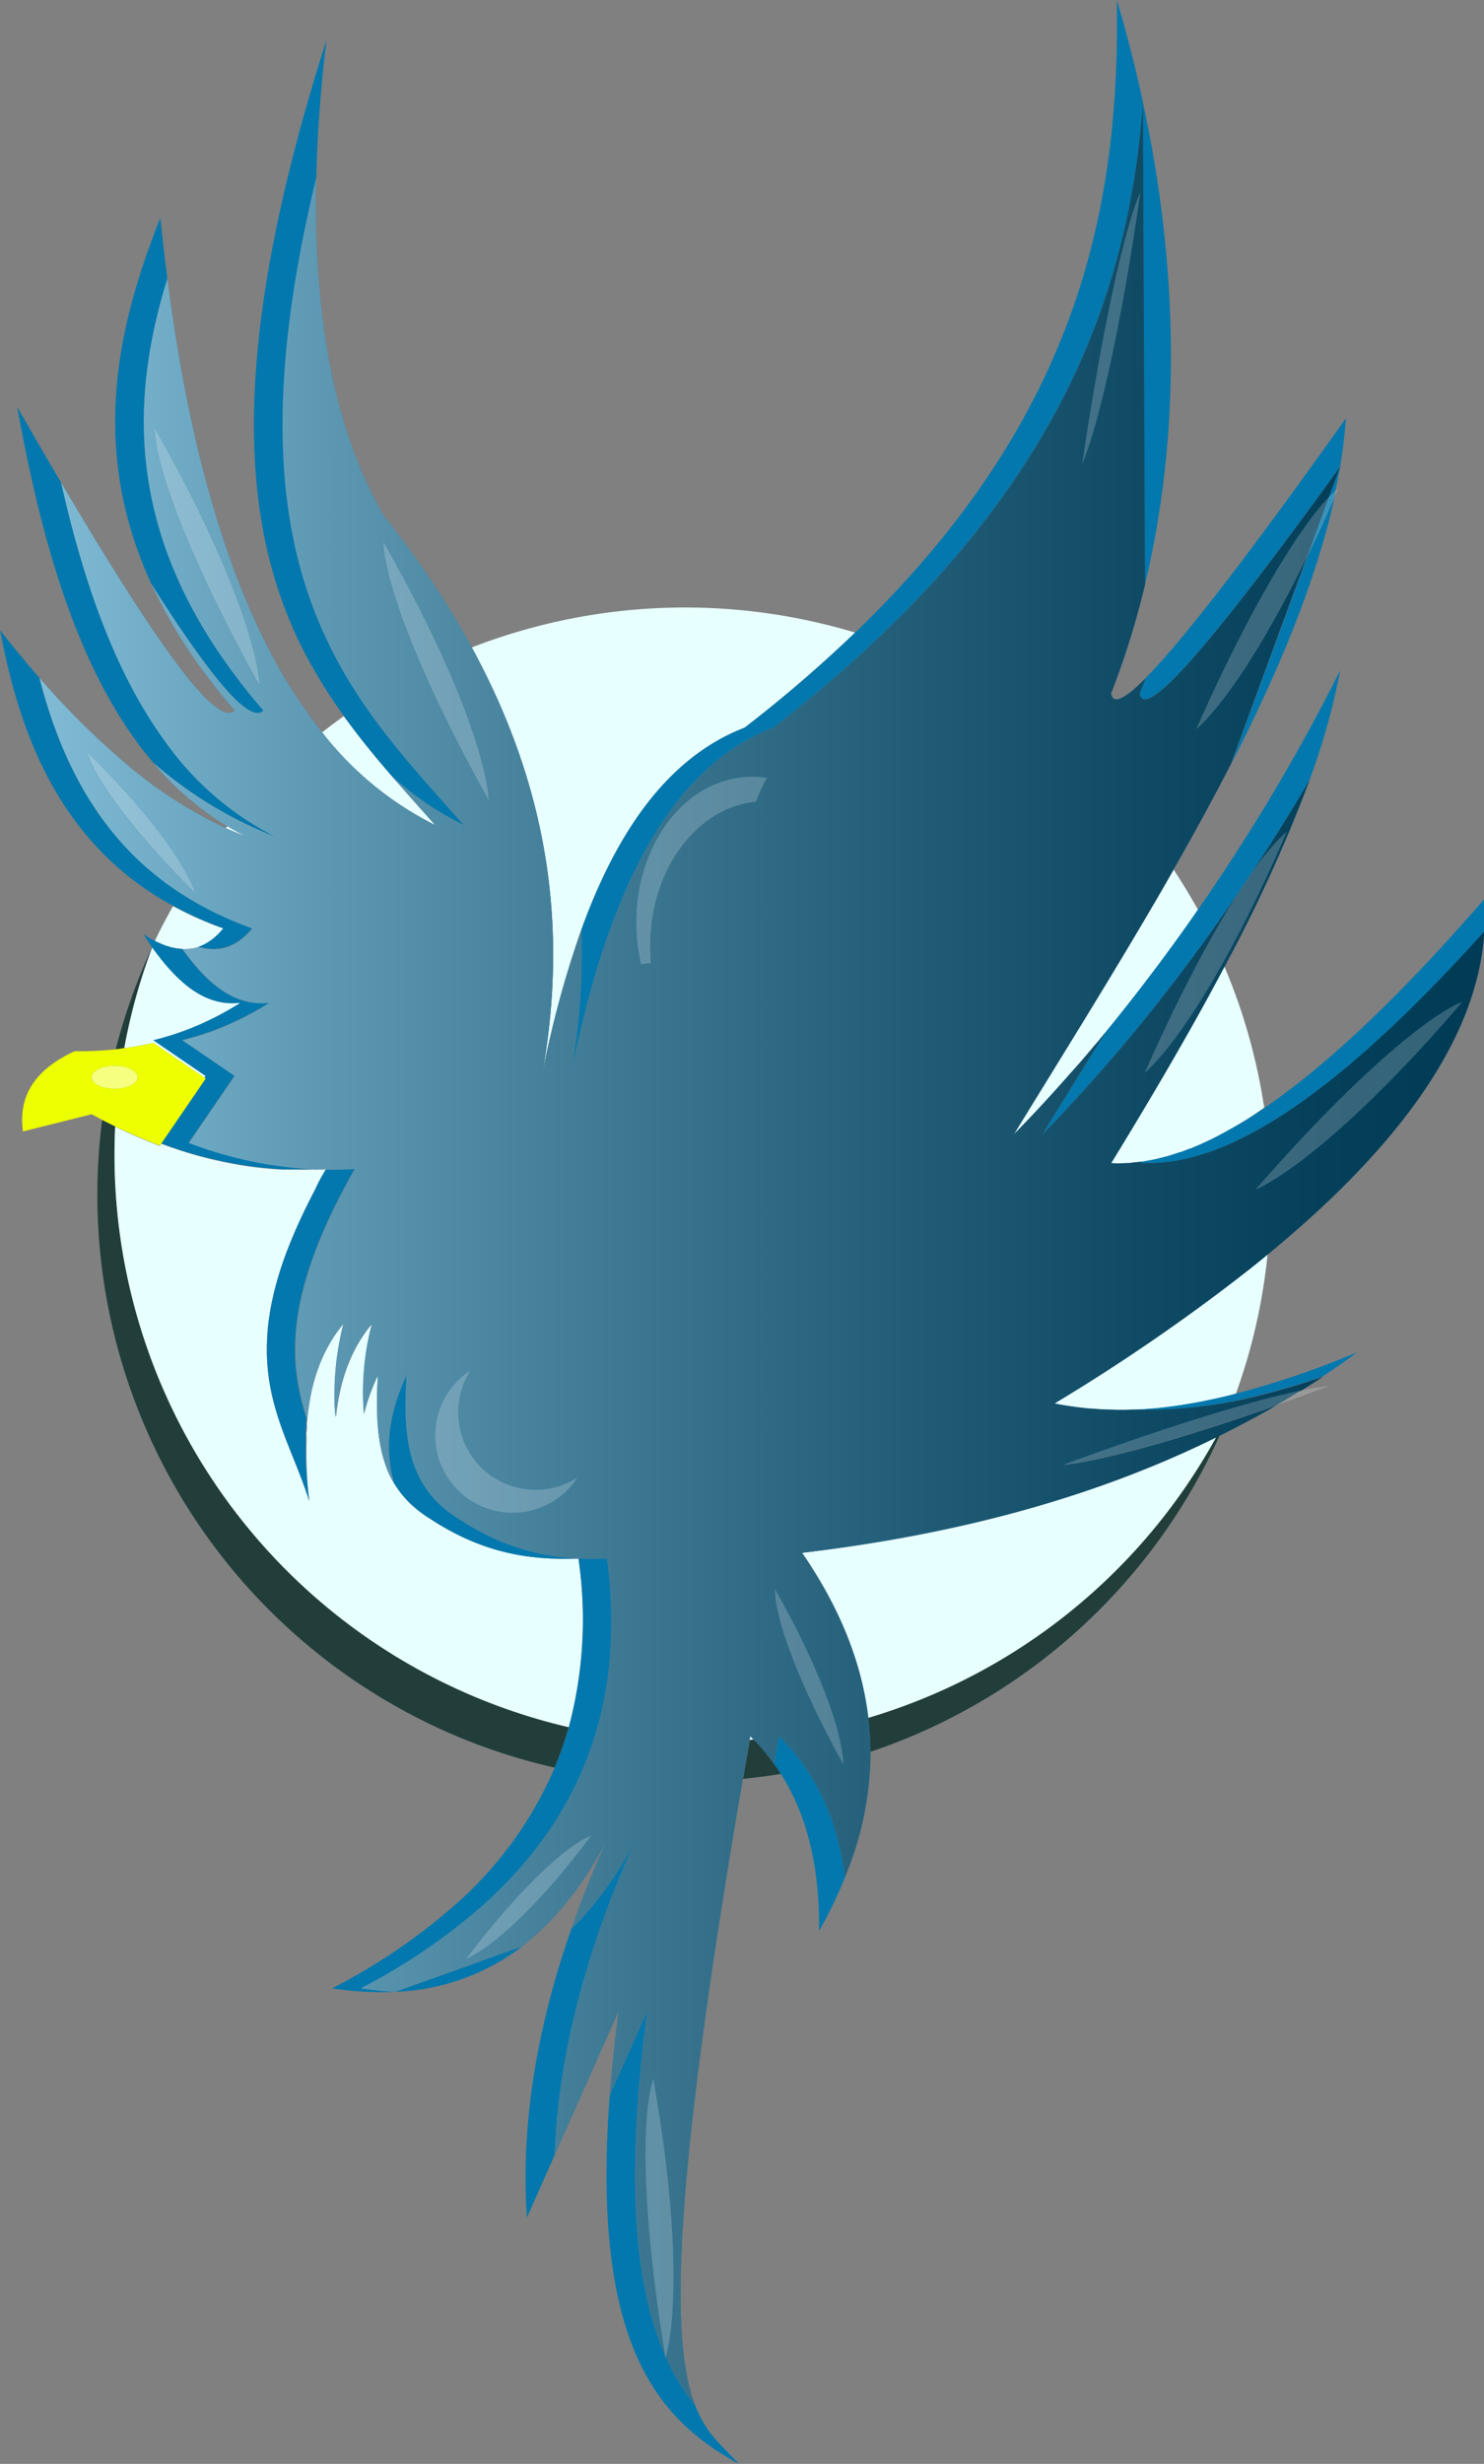 <svg id="Layer_1" data-name="Layer 1" xmlns="http://www.w3.org/2000/svg" xmlns:xlink="http://www.w3.org/1999/xlink" viewBox="0 0 259.11 430"><rect x="0" y="0" width="259.11" height="430" fill="#808080" stroke="none"/><defs><style>.cls-1{fill:#213e3b;}.cls-2{fill:#e8ffff;}.cls-3{fill:#0278ae;}.cls-10,.cls-11,.cls-12,.cls-13,.cls-14,.cls-15,.cls-16,.cls-17,.cls-18,.cls-19,.cls-20,.cls-21,.cls-4,.cls-5,.cls-7,.cls-8{opacity:0.5;}.cls-4{fill:url(#linear-gradient);}.cls-5{fill:url(#linear-gradient-2);}.cls-6{fill:#edff00;}.cls-7,.cls-9{fill:#fff;}.cls-8{fill:url(#linear-gradient-3);}.cls-9{opacity:0.2;}.cls-10{fill:url(#linear-gradient-4);}.cls-11{fill:url(#linear-gradient-5);}.cls-12{fill:url(#linear-gradient-6);}.cls-13{fill:url(#linear-gradient-7);}.cls-14{fill:url(#linear-gradient-8);}.cls-15{fill:url(#linear-gradient-9);}.cls-16{fill:url(#linear-gradient-10);}.cls-17{fill:url(#linear-gradient-11);}.cls-18{fill:url(#linear-gradient-12);}.cls-19{fill:url(#linear-gradient-13);}.cls-20{fill:url(#linear-gradient-14);}.cls-21{fill:url(#linear-gradient-15);}</style><linearGradient id="linear-gradient" x1="461.83" y1="428.07" x2="714.04" y2="428.07" gradientUnits="userSpaceOnUse"><stop offset="0" stop-color="#fff"/><stop offset="0.21" stop-color="#b4b4b4"/><stop offset="0.42" stop-color="#747474"/><stop offset="0.6" stop-color="#424242"/><stop offset="0.76" stop-color="#1e1e1e"/><stop offset="0.89" stop-color="#080808"/><stop offset="0.98"/></linearGradient><linearGradient id="linear-gradient-2" x1="461.83" y1="442.85" x2="714.04" y2="442.85" xlink:href="#linear-gradient"/><linearGradient id="linear-gradient-3" x1="461.83" y1="475.58" x2="714.04" y2="475.58" xlink:href="#linear-gradient"/><linearGradient id="linear-gradient-4" x1="461.83" y1="375.91" x2="714.04" y2="375.91" xlink:href="#linear-gradient"/><linearGradient id="linear-gradient-5" x1="461.83" y1="516.62" x2="714.04" y2="516.62" xlink:href="#linear-gradient"/><linearGradient id="linear-gradient-6" x1="461.83" y1="611.07" x2="714.04" y2="611.07" xlink:href="#linear-gradient"/><linearGradient id="linear-gradient-7" x1="461.83" y1="555.13" x2="714.04" y2="555.13" xlink:href="#linear-gradient"/><linearGradient id="linear-gradient-8" x1="461.83" y1="321.14" x2="714.04" y2="321.14" xlink:href="#linear-gradient"/><linearGradient id="linear-gradient-9" x1="461.83" y1="341.14" x2="714.04" y2="341.14" xlink:href="#linear-gradient"/><linearGradient id="linear-gradient-10" x1="461.83" y1="330.99" x2="714.04" y2="330.99" xlink:href="#linear-gradient"/><linearGradient id="linear-gradient-11" x1="461.83" y1="390.21" x2="714.04" y2="390.21" xlink:href="#linear-gradient"/><linearGradient id="linear-gradient-12" x1="461.83" y1="415.21" x2="714.04" y2="415.21" xlink:href="#linear-gradient"/><linearGradient id="linear-gradient-13" x1="461.83" y1="473.15" x2="714.04" y2="473.15" xlink:href="#linear-gradient"/><linearGradient id="linear-gradient-14" x1="461.83" y1="281.25" x2="714.04" y2="281.25" xlink:href="#linear-gradient"/><linearGradient id="linear-gradient-15" x1="461.83" y1="367.57" x2="714.04" y2="367.57" xlink:href="#linear-gradient"/></defs><path class="cls-1" d="M481.59,389.32l0-.06a102.29,102.29,0,0,0-6.38,17.87c.52-.05,1-.14,1.52-.21A100.9,100.9,0,0,1,481.59,389.32Z" transform="translate(-455 -224)"/><path class="cls-1" d="M475,425.5c0-1.66,0-3.3.12-4.94l-2.28-1.14a102.51,102.51,0,0,0,79,113.07,59.25,59.25,0,0,0,2.47-7.12A102.54,102.54,0,0,1,475,425.5Z" transform="translate(-455 -224)"/><path class="cls-1" d="M590.15,531.84h0s0,0,0-.05a3.08,3.08,0,0,0-.28-.38,2.08,2.08,0,0,0-.15-.2l-.48-.63a.28.28,0,0,0-.07-.09c-.25-.32-.51-.65-.78-1-.56-.66-1.16-1.3-1.78-1.93l-.68.06q-.61,3.48-1.19,6.83c2.23-.22,4.45-.51,6.64-.87l-.45-.7C590.65,532.55,590.4,532.19,590.15,531.84Z" transform="translate(-455 -224)"/><path class="cls-1" d="M606.57,523.81a51.61,51.61,0,0,1,.38,5.93,102.74,102.74,0,0,0,61-55.21l-.64.31A102.7,102.7,0,0,1,606.57,523.81Z" transform="translate(-455 -224)"/><path class="cls-2" d="M632,422c3.31-3.37,6.66-7,10-10.8.66-.75,1.31-1.5,2-2.26s1.34-1.56,2-2.36c.54-.63,1.07-1.26,1.59-1.9l.41-.49h0c4.57-5.54,9.1-11.44,13.53-17.63.89-1.24,1.77-2.51,2.65-3.78q-2-3.58-4.25-7l-2.09,3.65C649.66,393.49,640.74,407.77,632,422Z" transform="translate(-455 -224)"/><path class="cls-2" d="M549.61,411.85a179.34,179.34,0,0,1,6.89-25.58C562.9,368.55,572,356,585,351a235.68,235.68,0,0,0,19.3-16.6A102.89,102.89,0,0,0,537.36,337C551.72,363.3,553.93,388,549.61,411.85Z" transform="translate(-455 -224)"/><path class="cls-2" d="M531,368q-1.56-1.77-3.14-3.52c-1.47-1.65-2.94-3.3-4.4-5l0,0c-2.69-3.1-5.32-6.28-7.81-9.65L515,349q-1.92,1.37-3.76,2.82A57.68,57.68,0,0,0,531,368Z" transform="translate(-455 -224)"/><path class="cls-2" d="M666.13,397.66c-5.21,9.52-11,19.34-17.13,29.34a24.8,24.8,0,0,0,2.59,0h.11l.29,0,.86-.06.48-.05.79-.09c.34,0,.69-.09,1-.16l.42-.07c.38-.07.77-.14,1.16-.23l.75-.18.85-.22.23-.06.59-.16.21-.07.35-.11,1.27-.42.1,0c.35-.12.69-.24,1-.38l.57-.22.09,0c.34-.13.69-.27,1-.42.66-.27,1.32-.57,2-.89s1.33-.64,2-1l1.19-.64c.93-.51,1.88-1.05,2.83-1.63q2-1.22,4-2.63a101.74,101.74,0,0,0-7-24.75c-.9,1.7-1.83,3.42-2.77,5.15Z" transform="translate(-455 -224)"/><path class="cls-2" d="M586,527c0,.22-.08.43-.11.65l.68-.06C586.38,527.39,586.2,527.19,586,527Z" transform="translate(-455 -224)"/><path class="cls-2" d="M506.56,428.13c-.3,0-.59,0-.88,0h-.22l-1,0c-1.58-.07-3.15-.21-4.72-.4-1-.11-2-.26-2.95-.42l-1.47-.27c-.49-.09-1-.19-1.48-.3-2.16-.45-4.3-1-6.43-1.66-1-.31-2-.65-3-1l-1.25-.46-.25.37c-2.62-1-5.22-2.11-7.8-3.36-.08,1.64-.12,3.28-.12,4.94a102.54,102.54,0,0,0,79.33,99.87A73,73,0,0,0,556,496c-8.12.31-16.51-.73-26-7-.35-.21-.68-.43-1-.66s-.59-.42-.87-.64l-.12-.09-.79-.67a15.57,15.57,0,0,1-1.67-1.68c-.19-.21-.36-.42-.53-.64s-.41-.54-.6-.82-.29-.43-.42-.64l-.13-.2h0c-.16-.25-.3-.5-.43-.75s-.24-.44-.35-.67a18.76,18.76,0,0,1-1-2.64c-.09-.25-.16-.5-.23-.76s-.14-.53-.2-.8a4.1,4.1,0,0,1-.1-.48,4.64,4.64,0,0,1-.11-.51l-.06-.29c0-.21-.07-.42-.1-.63s-.11-.68-.14-1-.08-.67-.11-1a42.27,42.27,0,0,1-.18-4.39c0-.55,0-1.1,0-1.66,0-1.11.08-2.23.14-3.35a36,36,0,0,0-2,5.14c-.08.27-.16.55-.23.82s-.14.53-.2.79A46.49,46.49,0,0,1,520,455c-3.67,4.35-5.66,9.86-6.33,16.28,0-.27-.06-.53-.08-.8-.06-.52-.09-1-.12-1.57,0-.26,0-.52,0-.79A49.53,49.53,0,0,1,515,455c-.21.25-.42.51-.62.77l-.4.54c-.27.36-.52.73-.76,1.1a1.58,1.58,0,0,0-.15.24c-.21.32-.41.65-.6,1a2.12,2.12,0,0,0-.11.21c-.21.36-.4.73-.59,1.11a.08.08,0,0,0,0,0c-.21.42-.4.85-.59,1.29a14.89,14.89,0,0,0-.59,1.49c-.1.26-.19.52-.28.79-.24.71-.46,1.44-.64,2.18-.1.37-.19.75-.27,1.13s-.15.7-.22,1.06a.3.3,0,0,0,0,.1c-.07.38-.14.77-.2,1.16-.13.79-.23,1.6-.31,2.42,0,.23-.05.47-.07.72s0,.38,0,.58c0,.36,0,.73-.07,1.1s0,.6,0,.91,0,.38,0,.56A71.56,71.56,0,0,0,509,486c-2.89-9.32-8.14-16.85-7.32-29a29.29,29.29,0,0,1,.31-3c0-.2.05-.41.09-.61l.09-.6c.07-.43.16-.87.25-1.31a5.78,5.78,0,0,1,.12-.57,5.23,5.23,0,0,1,.12-.54c0-.23.1-.46.15-.69a61,61,0,0,1,2.43-7.7c.13-.34.26-.69.4-1,.25-.63.52-1.28.81-1.94.11-.26.22-.54.35-.81.4-.9.82-1.83,1.28-2.78.17-.37.36-.74.55-1.12.39-.8.81-1.62,1.25-2.45l.65-1.23c.44-.82.91-1.67,1.4-2.53-.53,0-1.06,0-1.59,0h-.08l-.91,0C508.42,428.15,507.49,428.15,506.56,428.13Z" transform="translate(-455 -224)"/><path class="cls-2" d="M667.34,474.84c-22.24,11-46.6,17.1-72.34,20.16,6.75,9.83,10.46,19.42,11.57,28.81A102.7,102.7,0,0,0,667.34,474.84Z" transform="translate(-455 -224)"/><path class="cls-2" d="M496.81,369.37a4.82,4.82,0,0,1-.5-.27c-.4-.21-.79-.43-1.18-.66l-.42-.26-.28.35c1.19.53,2.38,1,3.57,1.47C497.6,369.8,497.2,369.59,496.81,369.37Z" transform="translate(-455 -224)"/><path class="cls-2" d="M482.65,388.5l.65.28a10,10,0,0,0,1.19.42c.19.06.37.11.56.15a6.19,6.19,0,0,0,.7.14,2.5,2.5,0,0,0,.38.06l.66.06a5.08,5.08,0,0,0,.78,0h.27a4.2,4.2,0,0,0,.62-.07h.06a3.43,3.43,0,0,0,.44-.09,3.73,3.73,0,0,0,.63-.18h0q.28-.09.57-.21l.25-.11a6.81,6.81,0,0,0,.7-.37c.12-.07.24-.14.35-.22s.23-.16.35-.24.41-.31.62-.48.34-.3.51-.47.35-.35.52-.54a3.47,3.47,0,0,0,.25-.29l.26-.3a63.45,63.45,0,0,1-8.76-3.9c-1.13,2-2.19,4-3.18,6.1l.32.17Z" transform="translate(-455 -224)"/><path class="cls-2" d="M673.25,445.41A335.87,335.87,0,0,1,639,469c.77.16,1.54.3,2.32.41q.51.09,1,.15c.48.07,1,.13,1.46.18s1.06.11,1.6.15l.94.07c.83.06,1.67.09,2.51.11,1.29,0,2.6,0,3.91,0,0,0,0,0,0,0s0,0,0,0,0,0,0,0a0,0,0,0,0,0,0l2-.11,2.15-.18,1.48-.16.68-.09c1.45-.18,2.9-.41,4.37-.67l1.53-.29,1.67-.35c.56-.11,1.12-.24,1.68-.37l1.78-.43.71-.19a101.31,101.31,0,0,0,5.54-24.4C675.42,443.66,674.35,444.54,673.25,445.41Z" transform="translate(-455 -224)"/><path class="cls-2" d="M490.91,411.78l-9.13-6.24a49.47,49.47,0,0,0,6.6-2.11A53,53,0,0,0,497,399c-6.31.76-11.1-3.65-15.41-9.68a100.9,100.9,0,0,0-4.9,17.6,48.73,48.73,0,0,0,5.08-.92h0l8.92,6.09h0Z" transform="translate(-455 -224)"/><path class="cls-3" d="M566,545a59.61,59.61,0,0,1-9.43,13.79h0c-.59.63-1.19,1.24-1.8,1.82C548.23,579.28,546,595.92,547,611q2.57-5.78,4.84-10.88c.44-12.58,3.12-26.23,8.5-41.16Q562.79,552.17,566,545Z" transform="translate(-455 -224)"/><path class="cls-3" d="M590.15,531.83h0c.25.35.5.71.74,1.07l.45.7.26.4c.45.73.88,1.49,1.29,2.26l.42.84a.91.91,0,0,1,.09.17c.12.24.24.48.35.73a3.49,3.49,0,0,1,.15.34c.2.44.4.89.58,1.35s.33.79.47,1.2a1.07,1.07,0,0,1,.07.19c.15.42.3.84.44,1.26s.2.59.29.9l0,.06c.14.44.27.9.39,1.36s.28,1.07.41,1.61.24,1.05.34,1.59c.06.26.11.52.15.79.2,1,.36,2.1.49,3.18A64.84,64.84,0,0,1,598,561a76.22,76.22,0,0,0,4.53-9.34c-1.25-9.89-4.94-18.21-11.53-24.66Z" transform="translate(-455 -224)"/><path class="cls-3" d="M501,348c-1.68-1.95-3.25-3.88-4.69-5.8-19.57-25.88-18.39-49.24-12.09-69.57-.45-3.45-.85-7-1.22-10.63-7.36,18.55-12.56,40-1.58,63.89,5.55,8.75,9.65,14.49,12.68,18C497.8,348.15,499.88,349.07,501,348Z" transform="translate(-455 -224)"/><path class="cls-3" d="M571.21,635.48c0-.1,0-.21-.05-.31C566,623.45,564,605.24,568,575c-1.72,3.87-3.92,8.8-6.54,14.72-3.28,43.35,8.32,56.49,22.54,64.28-2.69-3-5.57-5-7.58-10.1a38.08,38.08,0,0,1-5.18-8.54Z" transform="translate(-455 -224)"/><path class="cls-3" d="M523.44,359.48l0,0A54.42,54.42,0,0,0,536,368c-9.31-10.5-19-20.57-25.13-35-7.34-17.15-9.72-40.46-.64-78q.25-11.4,1.77-24c-16.6,52.09-14.92,81.48-6.13,102,.2.47.41.94.62,1.4s.29.64.43.95c.54,1.14,1.09,2.26,1.68,3.34.31.61.64,1.2,1,1.79a88,88,0,0,0,5.28,8.25l.19.27.59.81C518.12,353.2,520.75,356.38,523.44,359.48Z" transform="translate(-455 -224)"/><path class="cls-3" d="M546.19,563.68l-22.14,7.93A38.74,38.74,0,0,0,546.19,563.68Z" transform="translate(-455 -224)"/><path class="cls-3" d="M497,399a53,53,0,0,1-8.62,4.43,49.47,49.47,0,0,1-6.6,2.11l9.13,6.24-.21.31h0l.21.15-7.74,11.31,1.25.46c1,.35,2,.69,3,1,2.13.65,4.27,1.21,6.43,1.66.49.11,1,.21,1.48.3l1.47.27c1,.16,2,.31,2.95.42,1.57.19,3.14.33,4.72.4l1,0h.22c.29,0,.58,0,.88,0,.93,0,1.86,0,2.79,0l.91,0a70.36,70.36,0,0,1-22.34-4.63l8-11.68-9.13-6.24a49.47,49.47,0,0,0,6.6-2.11A53,53,0,0,0,502,399c-6.21.74-10.95-3.5-15.21-9.39l-.66-.06a2.5,2.5,0,0,1-.38-.06,6.19,6.19,0,0,1-.7-.14c-.19,0-.37-.09-.56-.15a10,10,0,0,1-1.19-.42l-.65-.28-.27-.13-.32-.17-.38-.19a19.17,19.17,0,0,1-1.68-1c.51.78,1,1.53,1.55,2.26l0,.06C485.9,395.35,490.69,399.76,497,399Z" transform="translate(-455 -224)"/><path class="cls-3" d="M539.41,556.44C556.32,541.28,564.35,521.56,561,496c-8.12.31-16.51-.73-26-7-9.33-5.76-9.55-15.23-9-25-3.46,7.41-3.75,13.55-2.13,18.95h0l.13.2c.13.21.27.43.42.64s.39.55.6.82.34.43.53.64a15.57,15.57,0,0,0,1.67,1.68l.79.67.12.09c.28.22.57.43.87.64s.65.45,1,.66c9.49,6.27,17.88,7.31,26,7a73,73,0,0,1-1.67,29.37,59.25,59.25,0,0,1-2.47,7.12,66.62,66.62,0,0,1-17.45,24A105.07,105.07,0,0,1,513,571a53.71,53.71,0,0,0,11,.61,58.76,58.76,0,0,1-6-.61A105.07,105.07,0,0,0,539.41,556.44Z" transform="translate(-455 -224)"/><path class="cls-3" d="M493.74,386.3a3.47,3.47,0,0,1-.25.29c-.17.19-.34.37-.52.54s-.34.32-.51.47-.41.33-.62.48-.23.17-.35.24-.23.15-.35.22a6.81,6.81,0,0,1-.7.37l-.25.11q-.29.12-.57.21h0c3.61,1,6.76,0,9.4-3.24-12.2-4.38-20.71-11.28-26.73-19.87-4.91-7-8.18-15.08-10.44-23.86q-3.4-3.9-6.83-8.27c2.24,12,5.85,23,12.27,32.13a51.69,51.69,0,0,0,18,16A63.45,63.45,0,0,0,494,386Z" transform="translate(-455 -224)"/><path class="cls-3" d="M509.88,431.89c-.44.83-.86,1.65-1.25,2.45-.19.38-.38.75-.55,1.12-.46,1-.88,1.88-1.28,2.78-.13.27-.24.55-.35.81-.29.66-.56,1.31-.81,1.94-.14.35-.27.7-.4,1a61,61,0,0,0-2.43,7.7c-.05.23-.11.46-.15.69a5.23,5.23,0,0,0-.12.54,5.78,5.78,0,0,0-.12.57c-.09.44-.18.88-.25,1.31l-.09.6c0,.2-.07.41-.09.61a29.29,29.29,0,0,0-.31,3c-.82,12.12,4.43,19.65,7.32,29a71.56,71.56,0,0,1-.6-10.52c0-.18,0-.37,0-.56s0-.61,0-.91,0-.74.07-1.1c0-.2,0-.39,0-.58s.05-.49.07-.72c-3.25-10-4-21.83,8.37-43.61-1.7.11-3.39.16-5.07.13-.49.86-1,1.71-1.4,2.53Z" transform="translate(-455 -224)"/><path class="cls-3" d="M483.62,353.1c-8.53-11.79-14-27.39-17.95-44.89-2.38-4-4.93-8.42-7.67-13.21,4.12,22.82,10,43.42,20.62,58.1q1,1.47,2.19,2.85c.22.29.45.57.7.85a3.11,3.11,0,0,0,.23.28l0,0A72,72,0,0,0,503,370,53,53,0,0,1,483.62,353.1Z" transform="translate(-455 -224)"/><path class="cls-3" d="M648,404.18h0c-3.64,5.94-7.31,11.87-11,17.81a301.55,301.55,0,0,0,29.49-35.45c6-8.37,11.79-17.27,17.19-26.5A119.83,119.83,0,0,0,689,341a336.36,336.36,0,0,1-24.86,41.77c-.88,1.27-1.76,2.54-2.65,3.78C657.06,392.74,652.53,398.64,648,404.18Z" transform="translate(-455 -224)"/><path class="cls-3" d="M689,305.4q.71-4.26,1-8.4c-16.47,23.17-28.39,38.72-35,45.36-.32.89-.65,1.76-1,2.64C654.74,350.13,667.14,335.69,689,305.4Z" transform="translate(-455 -224)"/><path class="cls-3" d="M688.18,309.64c.3-1.42.58-2.84.81-4.24l-2,5.39C687.41,310.37,687.81,310,688.18,309.64Z" transform="translate(-455 -224)"/><path class="cls-3" d="M670,357.27c8.25-16.08,14.72-31.67,18-46.38-1.53,3.51-3.09,6.89-4.65,10.09Z" transform="translate(-455 -224)"/><path class="cls-3" d="M654.55,241.8l.37,84.21C661.2,299.76,660.83,270.9,654.55,241.8Z" transform="translate(-455 -224)"/><path class="cls-3" d="M556.5,386.27a116.8,116.8,0,0,1-1.89,25.58c6.2-31.06,16.75-53.72,35.39-60.85a231,231,0,0,0,22.35-19.59c30.18-30.3,40.07-60.06,42.2-89.61q-1.9-8.9-4.55-17.8c.58,35.4-6.4,71-42.65,107.41-1,1-2,2-3.05,3A235.68,235.68,0,0,1,585,351C572,356,562.9,368.55,556.5,386.27Z" transform="translate(-455 -224)"/><path class="cls-3" d="M668.45,467.81c-.56.13-1.12.26-1.68.37l-1.67.35-1.53.29c-1.47.26-2.92.49-4.37.67l-.68.09-1.48.16-2.15.18-2,.11a79.77,79.77,0,0,0,22.36-2.65q5.29-1.32,10.72-3.19,3.06-2,6-4.19a156.19,156.19,0,0,1-21.06,7.19l-.71.19Z" transform="translate(-455 -224)"/><path class="cls-3" d="M669,421.51l-1.19.64q-1,.53-2,1c-.67.32-1.33.62-2,.89-.34.15-.69.29-1,.42l-.09,0-.57.22c-.34.14-.68.26-1,.38l-.1,0-1.27.42-.35.11-.21.07-.59.16-.23.06-.85.22-.75.18c-.39.09-.78.16-1.16.23l-.42.07c-.35.07-.7.12-1,.16l-.12.2c7,.44,14.61-2.13,22.83-7.12,11.43-6.94,24-18.56,37.21-33.27a42,42,0,0,0,0-5.61c-13.52,15.56-26.36,28.18-38.13,36.25q-2,1.41-4,2.63C670.88,420.46,669.93,421,669,421.51Z" transform="translate(-455 -224)"/><path class="cls-2" d="M512,428l-1.66.09c.53,0,1.06,0,1.59,0Z" transform="translate(-455 -224)"/><path class="cls-4" d="M512,428l-1.66.09c.53,0,1.06,0,1.59,0Z" transform="translate(-455 -224)"/><path class="cls-3" d="M652.87,470a0,0,0,0,1,0,0s0,0,0,0,0,0,0,0,0,0,0,0c-1.31.05-2.62.07-3.91,0-.84,0-1.68-.05-2.51-.11l-.94-.07c-.54,0-1.07-.09-1.6-.15s-1-.11-1.46-.18-.68-.09-1-.15c-.78-.11-1.55-.25-2.32-.41a335.87,335.87,0,0,0,34.25-23.59c1.1-.87,2.17-1.75,3.23-2.62q36-29.66,37.56-56.18c-13.25,14.71-25.78,26.33-37.21,33.27-8.22,5-15.88,7.56-22.83,7.12l.12-.2-.79.09-.48.05L652,427l-.29,0h-.11a24.8,24.8,0,0,1-2.59,0c6.13-10,11.92-19.82,17.13-29.34h0c.94-1.73,1.87-3.45,2.77-5.15a262.42,262.42,0,0,0,14.78-32.45c-5.4,9.23-11.2,18.13-17.19,26.5A301.55,301.55,0,0,1,637,422c3.65-5.94,7.32-11.87,11-17.81l-.41.49c-.52.64-1,1.27-1.59,1.9-.66.8-1.33,1.58-2,2.36s-1.3,1.51-2,2.26c-3.34,3.82-6.69,7.43-10,10.8,8.74-14.23,17.66-28.51,25.8-42.57l2.09-3.65c3.54-6.21,6.93-12.38,10.05-18.48v0L683.27,321c-7,14.36-14,25.35-19.35,30.21,8.42-19.07,17.05-34.06,23.09-40.4l2-5.39c-21.85,30.29-34.25,44.73-35,39.6.34-.88.67-1.75,1-2.64-3.66,3.68-5.7,4.63-6,2.64a147.27,147.27,0,0,0,5.92-19l-.37-84.21c-2.13,29.55-12,59.31-42.2,89.61A231,231,0,0,1,590,351c-18.64,7.13-29.19,29.79-35.39,60.85a116.8,116.8,0,0,0,1.89-25.58,179.34,179.34,0,0,0-6.89,25.58c4.32-23.84,2.11-48.55-12.25-74.9a149.55,149.55,0,0,0-8.1-13.15q-3.33-4.86-7.26-9.8c-8.69-15-12.36-34.95-11.77-59-9.08,37.55-6.7,60.86.64,78C517,347.43,526.69,357.5,536,368a54.42,54.42,0,0,1-12.54-8.5c1.46,1.68,2.93,3.33,4.4,5q1.57,1.75,3.14,3.52a57.68,57.68,0,0,1-19.72-16.16,87.93,87.93,0,0,1-10.17-16.16c-7.83-15.79-13.51-36.7-16.89-63.05-6.3,20.33-7.48,43.69,12.09,69.57,1.44,1.92,3,3.85,4.69,5.8-1.12,1.07-3.2.15-6.9-4.12-3-3.5-7.13-9.24-12.68-18a88.82,88.82,0,0,0,9.89,16.31c1.44,1.92,3,3.85,4.69,5.8-1.12,1.07-3.2.15-6.9-4.12-4.72-5.46-12.07-16.4-23.43-35.67,3.95,17.5,9.42,33.1,17.95,44.89A53,53,0,0,0,503,370a72,72,0,0,1-21.24-12.9c.56.67,1.14,1.33,1.75,2l.9.95c.18.2.37.39.56.57a8.42,8.42,0,0,0,.61.59.38.38,0,0,0,.09.09l.6.57c.32.3.64.6,1,.88s.37.33.56.49l.63.53c.13.12.27.23.4.33.77.64,1.56,1.25,2.38,1.83l1.19.83c.44.3.89.6,1.35.88s.63.39,1,.58l.42.26c.39.23.78.45,1.18.66a4.82,4.82,0,0,0,.5.27c.39.22.79.43,1.19.63-1.19-.44-2.38-.94-3.57-1.47a77.85,77.85,0,0,1-18.78-12.37,138.5,138.5,0,0,1-13.82-13.89c2.26,8.78,5.53,16.88,10.44,23.86,6,8.59,14.53,15.49,26.73,19.87-2.64,3.25-5.79,4.27-9.4,3.24h0a3.73,3.73,0,0,1-.63.18,3.43,3.43,0,0,1-.44.09h-.06a4.2,4.2,0,0,1-.62.07h-.27a5.08,5.08,0,0,1-.78,0c4.26,5.89,9,10.13,15.21,9.39a53,53,0,0,1-8.62,4.43,49.47,49.47,0,0,1-6.6,2.11l9.13,6.24-8,11.68a70.36,70.36,0,0,0,22.34,4.63h.08L512,428l-.07.13c1.68,0,3.37,0,5.07-.13-12.37,21.78-11.62,33.64-8.37,43.61.08-.82.18-1.63.31-2.42.06-.39.13-.78.2-1.16a.3.3,0,0,1,0-.1c.07-.36.15-.72.22-1.06s.17-.76.27-1.13c.18-.74.4-1.47.64-2.18.09-.27.18-.53.28-.79a14.89,14.89,0,0,1,.59-1.49c.19-.44.38-.87.59-1.29a.08.08,0,0,1,0,0c.19-.38.38-.75.59-1.11a2.12,2.12,0,0,1,.11-.21c.19-.33.39-.66.6-1a1.58,1.58,0,0,1,.15-.24c.24-.37.49-.74.76-1.1l.4-.54c.2-.26.41-.52.62-.77a49.53,49.53,0,0,0-1.56,13.12c0,.27,0,.53,0,.79,0,.53.06,1,.12,1.57,0,.27,0,.53.08.8.67-6.42,2.66-11.93,6.33-16.28a46.49,46.49,0,0,0-1.39,15.75c.06-.26.13-.53.2-.79s.15-.55.23-.82a36,36,0,0,1,2-5.14c-.06,1.12-.12,2.24-.14,3.35,0,.56,0,1.11,0,1.66a42.27,42.27,0,0,0,.18,4.39c0,.33.06.67.11,1s.08.68.14,1,.06.42.1.63l.06.29a4.64,4.64,0,0,0,.11.51,4.1,4.1,0,0,0,.1.48c.06.27.13.54.2.8s.14.51.23.76a18.76,18.76,0,0,0,1,2.64c.11.23.23.45.35.67s.27.5.43.75c-1.62-5.4-1.33-11.54,2.13-18.95-.55,9.77-.33,19.24,9,25,9.49,6.27,17.88,7.31,26,7,3.35,25.56-4.68,45.28-21.59,60.44A105.07,105.07,0,0,1,518,571a58.76,58.76,0,0,0,6,.61l22.14-7.93a43.64,43.64,0,0,0,5.37-4.89h0A59.61,59.61,0,0,0,561,545q-3.22,7.17-5.66,14c-.2.55-.39,1.1-.58,1.65.61-.58,1.21-1.19,1.8-1.82h0A59.61,59.61,0,0,0,566,545q-3.22,7.17-5.66,14c-5.38,14.93-8.06,28.58-8.5,41.16C556.59,589.42,560.35,581,563,575q-1,7.89-1.54,14.72c2.62-5.92,4.82-10.85,6.54-14.72-4,30.24-2,48.45,3.16,60.17-3.7-22.34-4.46-40.77-2.09-48.38,3.81,21.36,4.52,39.7,2.17,48.57a38.08,38.08,0,0,0,5.18,8.54c-3.7-9.49-4.42-29.81,4.62-87.26,1.08-6.85,2.29-14.22,3.66-22.16q.57-3.35,1.19-6.83c0-.22.07-.43.11-.65.2.19.38.39.57.59.62.63,1.22,1.27,1.78,1.93.27.31.53.64.78,1a.28.28,0,0,1,.07.09l.48.63a2.08,2.08,0,0,1,.15.2,3.08,3.08,0,0,1,.28.38s0,0,0,.05L591,527c6.59,6.45,10.28,14.77,11.53,24.66.3-.73.58-1.47.85-2.21A56.51,56.51,0,0,0,607,529.74a51.61,51.61,0,0,0-.38-5.93c-1.11-9.39-4.82-19-11.57-28.81,25.74-3.06,50.1-9.2,72.34-20.16l.64-.31.44-.21h0q4.73-2.37,9.33-5c-16.34,5.76-29.94,9.55-37,10.34,17.47-6.43,32.45-11.08,41.32-12.91,1.31-.82,2.62-1.65,3.91-2.51q-5.43,1.86-10.72,3.19A79.77,79.77,0,0,1,652.87,470Zm57.43-71.18c-14.14,16.58-27.84,28.88-36,32.73C689.23,414.41,703,402,710.3,398.85Zm-30.67-29.61c-8.59,20-18,35.84-24.71,41.95C664.13,390.35,673.58,374.37,679.63,369.24Zm-25.55-111.6c-3.05,21.57-6.92,39.41-10.08,47.23C647.32,282.34,651.18,264.34,654.08,257.64ZM481.94,298.57c10.82,18.92,17.69,36,18.41,45.13C489.25,323.8,482.27,306.58,481.94,298.57Zm-11.76,56.65c9.94,9.68,17,19.07,18.92,24.7C478.83,369.67,471.64,360.23,470.18,355.22Zm51.76-36.65c10.82,18.92,17.69,36,18.41,45.13C529.25,343.8,522.27,326.58,521.94,318.57ZM544.5,488a13.51,13.51,0,0,1-7.34-24.84,13.51,13.51,0,0,0,18.68,18.68A13.5,13.5,0,0,1,544.5,488Zm-8.17,77.9c8.65-11.37,17-19.56,21.86-21.54C550.07,555.34,541.74,563.43,536.33,565.9Zm50.72-202c-11.24,1.16-19.43,13.38-18.42,27.61a6,6,0,0,0,.06.61c-.58,0-1.15.09-1.71.16a33.31,33.31,0,0,1-.74-5c-1-14.45,7.45-26.83,19-27.65a16.3,16.3,0,0,1,3.7.15A20.23,20.23,0,0,0,587.05,363.87Zm15.19,168c-7.39-13.36-11.91-25-11.92-30.49C597.54,514.06,602,525.62,602.24,531.86Z" transform="translate(-455 -224)"/><path class="cls-5" d="M652.87,470a0,0,0,0,1,0,0s0,0,0,0,0,0,0,0,0,0,0,0c-1.31.05-2.62.07-3.91,0-.84,0-1.68-.05-2.51-.11l-.94-.07c-.54,0-1.07-.09-1.6-.15s-1-.11-1.46-.18-.68-.09-1-.15c-.78-.11-1.55-.25-2.32-.41a335.87,335.87,0,0,0,34.25-23.59c1.1-.87,2.17-1.75,3.23-2.62q36-29.66,37.56-56.18c-13.25,14.71-25.78,26.33-37.21,33.27-8.22,5-15.88,7.56-22.83,7.12l.12-.2-.79.09-.48.05L652,427l-.29,0h-.11a24.8,24.8,0,0,1-2.59,0c6.13-10,11.92-19.82,17.13-29.34h0c.94-1.73,1.87-3.45,2.77-5.15a262.42,262.42,0,0,0,14.78-32.45c-5.4,9.23-11.2,18.13-17.19,26.5A301.55,301.55,0,0,1,637,422c3.65-5.94,7.32-11.87,11-17.81l-.41.49c-.52.64-1,1.27-1.59,1.9-.66.8-1.33,1.58-2,2.36s-1.3,1.51-2,2.26c-3.34,3.82-6.69,7.43-10,10.8,8.74-14.23,17.66-28.51,25.8-42.57l2.09-3.65c3.54-6.21,6.93-12.38,10.05-18.48v0L683.27,321c-7,14.36-14,25.35-19.35,30.21,8.42-19.07,17.05-34.06,23.09-40.4l2-5.39c-21.85,30.29-34.25,44.73-35,39.6.34-.88.67-1.75,1-2.64-3.66,3.68-5.7,4.63-6,2.64a147.27,147.27,0,0,0,5.92-19l-.37-84.21c-2.13,29.55-12,59.31-42.2,89.61A231,231,0,0,1,590,351c-18.64,7.13-29.19,29.79-35.39,60.85a116.8,116.8,0,0,0,1.89-25.58,179.34,179.34,0,0,0-6.89,25.58c4.32-23.84,2.11-48.55-12.25-74.9a149.55,149.55,0,0,0-8.1-13.15q-3.33-4.86-7.26-9.8c-8.69-15-12.36-34.95-11.77-59-9.08,37.55-6.7,60.86.64,78C517,347.43,526.69,357.5,536,368a54.42,54.42,0,0,1-12.54-8.5c1.46,1.68,2.93,3.33,4.4,5q1.57,1.75,3.14,3.52a57.68,57.68,0,0,1-19.72-16.16,87.93,87.93,0,0,1-10.17-16.16c-7.83-15.79-13.51-36.7-16.89-63.05-6.3,20.33-7.48,43.69,12.09,69.57,1.44,1.92,3,3.85,4.69,5.8-1.12,1.07-3.2.15-6.9-4.12-3-3.5-7.13-9.24-12.68-18a88.82,88.82,0,0,0,9.89,16.31c1.44,1.92,3,3.85,4.69,5.8-1.12,1.07-3.2.15-6.9-4.12-4.72-5.46-12.07-16.4-23.43-35.67,3.95,17.5,9.42,33.1,17.95,44.89A53,53,0,0,0,503,370a72,72,0,0,1-21.24-12.9c.56.67,1.14,1.33,1.75,2l.9.95c.18.2.37.39.56.57a8.42,8.42,0,0,0,.61.59.38.38,0,0,0,.09.09l.6.57c.32.3.64.6,1,.88s.37.33.56.49l.63.53c.13.12.27.23.4.33.77.64,1.56,1.25,2.38,1.83l1.19.83c.44.3.89.6,1.35.88s.63.39,1,.58l.42.26c.39.23.78.45,1.18.66a4.82,4.82,0,0,0,.5.27c.39.22.79.43,1.19.63-1.19-.44-2.38-.94-3.57-1.47a77.85,77.85,0,0,1-18.78-12.37,138.5,138.5,0,0,1-13.82-13.89c2.26,8.78,5.53,16.88,10.44,23.86,6,8.59,14.53,15.49,26.73,19.87-2.64,3.25-5.79,4.27-9.4,3.24h0a3.73,3.73,0,0,1-.63.18,3.43,3.43,0,0,1-.44.09h-.06a4.2,4.2,0,0,1-.62.07h-.27a5.08,5.08,0,0,1-.78,0c4.26,5.89,9,10.13,15.21,9.39a53,53,0,0,1-8.62,4.43,49.47,49.47,0,0,1-6.6,2.11l9.13,6.24-8,11.68a70.36,70.36,0,0,0,22.34,4.63h.08L512,428l-.07.13c1.68,0,3.37,0,5.07-.13-12.37,21.78-11.62,33.64-8.37,43.61.08-.82.18-1.63.31-2.42.06-.39.13-.78.2-1.16a.3.3,0,0,1,0-.1c.07-.36.15-.72.22-1.06s.17-.76.27-1.13c.18-.74.4-1.47.64-2.18.09-.27.18-.53.28-.79a14.89,14.89,0,0,1,.59-1.49c.19-.44.38-.87.59-1.29a.08.08,0,0,1,0,0c.19-.38.38-.75.59-1.11a2.12,2.12,0,0,1,.11-.21c.19-.33.39-.66.6-1a1.58,1.58,0,0,1,.15-.24c.24-.37.49-.74.76-1.1l.4-.54c.2-.26.41-.52.62-.77a49.53,49.53,0,0,0-1.56,13.12c0,.27,0,.53,0,.79,0,.53.06,1,.12,1.57,0,.27,0,.53.08.8.67-6.42,2.66-11.93,6.33-16.28a46.49,46.49,0,0,0-1.39,15.75c.06-.26.13-.53.2-.79s.15-.55.23-.82a36,36,0,0,1,2-5.14c-.06,1.12-.12,2.24-.14,3.35,0,.56,0,1.11,0,1.66a42.27,42.27,0,0,0,.18,4.39c0,.33.06.67.11,1s.08.68.14,1,.06.42.1.63l.06.29a4.64,4.64,0,0,0,.11.51,4.1,4.1,0,0,0,.1.48c.06.27.13.54.2.8s.14.51.23.76a18.76,18.76,0,0,0,1,2.64c.11.23.23.45.35.67s.27.5.43.75c-1.62-5.4-1.33-11.54,2.13-18.95-.55,9.77-.33,19.24,9,25,9.49,6.27,17.88,7.31,26,7,3.35,25.56-4.68,45.28-21.59,60.44A105.07,105.07,0,0,1,518,571a58.76,58.76,0,0,0,6,.61l22.14-7.93a43.64,43.64,0,0,0,5.37-4.89h0A59.61,59.61,0,0,0,561,545q-3.22,7.17-5.66,14c-.2.55-.39,1.1-.58,1.65.61-.58,1.21-1.19,1.8-1.82h0A59.61,59.61,0,0,0,566,545q-3.22,7.17-5.66,14c-5.38,14.93-8.06,28.58-8.5,41.16C556.59,589.42,560.35,581,563,575q-1,7.89-1.54,14.72c2.62-5.92,4.82-10.85,6.54-14.72-4,30.24-2,48.45,3.16,60.17-3.7-22.34-4.46-40.77-2.09-48.38,3.81,21.36,4.52,39.7,2.17,48.57a38.08,38.08,0,0,0,5.18,8.54c-3.7-9.49-4.42-29.81,4.62-87.26,1.08-6.85,2.29-14.22,3.66-22.16q.57-3.35,1.19-6.83c0-.22.07-.43.11-.65.2.19.38.39.57.59.62.63,1.22,1.27,1.78,1.93.27.31.53.64.78,1a.28.28,0,0,1,.07.09l.48.63a2.08,2.08,0,0,1,.15.2,3.08,3.08,0,0,1,.28.38s0,0,0,.05L591,527c6.59,6.45,10.28,14.77,11.53,24.66.3-.73.58-1.47.85-2.21A56.51,56.51,0,0,0,607,529.74a51.61,51.61,0,0,0-.38-5.93c-1.11-9.39-4.82-19-11.57-28.81,25.74-3.06,50.1-9.2,72.34-20.16l.64-.31.44-.21h0q4.73-2.37,9.33-5c-16.34,5.76-29.94,9.55-37,10.34,17.47-6.43,32.45-11.08,41.32-12.91,1.31-.82,2.62-1.65,3.91-2.51q-5.43,1.86-10.72,3.19A79.77,79.77,0,0,1,652.87,470Zm57.43-71.18c-14.14,16.58-27.84,28.88-36,32.73C689.23,414.41,703,402,710.3,398.85Zm-30.67-29.61c-8.59,20-18,35.84-24.71,41.95C664.13,390.35,673.58,374.37,679.63,369.24Zm-25.55-111.6c-3.05,21.57-6.92,39.41-10.08,47.23C647.32,282.34,651.18,264.34,654.08,257.64ZM481.94,298.57c10.82,18.92,17.69,36,18.41,45.13C489.25,323.8,482.27,306.58,481.94,298.57Zm-11.76,56.65c9.94,9.68,17,19.07,18.92,24.7C478.83,369.67,471.64,360.23,470.18,355.22Zm51.76-36.65c10.82,18.92,17.69,36,18.41,45.13C529.25,343.8,522.27,326.58,521.94,318.57ZM544.5,488a13.51,13.51,0,0,1-7.34-24.84,13.51,13.51,0,0,0,18.68,18.68A13.5,13.5,0,0,1,544.5,488Zm-8.17,77.9c8.65-11.37,17-19.56,21.86-21.54C550.07,555.34,541.74,563.43,536.33,565.9Zm50.72-202c-11.24,1.16-19.43,13.38-18.42,27.61a6,6,0,0,0,.06.61c-.58,0-1.15.09-1.71.16a33.31,33.31,0,0,1-.74-5c-1-14.45,7.45-26.83,19-27.65a16.3,16.3,0,0,1,3.7.15A20.23,20.23,0,0,0,587.05,363.87Zm15.19,168c-7.39-13.36-11.91-25-11.92-30.49C597.54,514.06,602,525.62,602.24,531.86Z" transform="translate(-455 -224)"/><path class="cls-6" d="M482.92,423.92l.25-.37,7.74-11.31-.21-.15L481.78,406h0a48.73,48.73,0,0,1-5.08.92c-.51.07-1,.16-1.52.21a60.88,60.88,0,0,1-7.17.33c-7.5,3.48-9.78,8.34-9,14l12-3c.61.33,1.22.64,1.84,1l2.28,1.14C477.7,421.81,480.3,422.94,482.92,423.92ZM471,412c0-1.1,1.79-2,4-2s4,.9,4,2-1.79,2-4,2S471,413.1,471,412Z" transform="translate(-455 -224)"/><ellipse class="cls-6" cx="20" cy="188" rx="4" ry="2"/><ellipse class="cls-7" cx="20" cy="188" rx="4" ry="2"/><path class="cls-3" d="M535,470.5a13.51,13.51,0,0,1,2.16-7.34,13.51,13.51,0,1,0,18.68,18.68A13.51,13.51,0,0,1,535,470.5Z" transform="translate(-455 -224)"/><path class="cls-8" d="M535,470.5a13.51,13.51,0,0,1,2.16-7.34,13.51,13.51,0,1,0,18.68,18.68A13.51,13.51,0,0,1,535,470.5Z" transform="translate(-455 -224)"/><path class="cls-9" d="M535,470.5a13.51,13.51,0,0,1,2.16-7.34,13.51,13.51,0,1,0,18.68,18.68A13.51,13.51,0,0,1,535,470.5Z" transform="translate(-455 -224)"/><path class="cls-3" d="M585.19,359.61c-11.5.82-20,13.2-19,27.65a33.31,33.31,0,0,0,.74,5c.56-.07,1.13-.13,1.71-.16a6,6,0,0,1-.06-.61c-1-14.23,7.18-26.45,18.42-27.61a20.23,20.23,0,0,1,1.84-4.11A16.3,16.3,0,0,0,585.19,359.61Z" transform="translate(-455 -224)"/><path class="cls-10" d="M585.19,359.61c-11.5.82-20,13.2-19,27.65a33.31,33.31,0,0,0,.74,5c.56-.07,1.13-.13,1.71-.16a6,6,0,0,1-.06-.61c-1-14.23,7.18-26.45,18.42-27.61a20.23,20.23,0,0,1,1.84-4.11A16.3,16.3,0,0,0,585.19,359.61Z" transform="translate(-455 -224)"/><path class="cls-9" d="M585.19,359.61c-11.5.82-20,13.2-19,27.65a33.31,33.31,0,0,0,.74,5c.56-.07,1.13-.13,1.71-.16a6,6,0,0,1-.06-.61c-1-14.23,7.18-26.45,18.42-27.61a20.23,20.23,0,0,1,1.84-4.11A16.3,16.3,0,0,0,585.19,359.61Z" transform="translate(-455 -224)"/><path class="cls-3" d="M602.24,531.86c-.26-6.24-4.7-17.8-11.92-30.49C590.33,506.86,594.85,518.5,602.24,531.86Z" transform="translate(-455 -224)"/><path class="cls-11" d="M602.24,531.86c-.26-6.24-4.7-17.8-11.92-30.49C590.33,506.86,594.85,518.5,602.24,531.86Z" transform="translate(-455 -224)"/><path class="cls-9" d="M602.24,531.86c-.26-6.24-4.7-17.8-11.92-30.49C590.33,506.86,594.85,518.5,602.24,531.86Z" transform="translate(-455 -224)"/><path class="cls-3" d="M571.24,635.36c0-.07-.06-.13-.08-.19,0,.1,0,.21.05.31Z" transform="translate(-455 -224)"/><path class="cls-9" d="M571.24,635.36c0-.07-.06-.13-.08-.19,0,.1,0,.21.05.31Z" transform="translate(-455 -224)"/><path class="cls-3" d="M569.07,586.79c-2.37,7.61-1.61,26,2.09,48.38,0,.06.05.12.08.19C573.59,626.49,572.88,608.15,569.07,586.79Z" transform="translate(-455 -224)"/><path class="cls-12" d="M569.07,586.79c-2.37,7.61-1.61,26,2.09,48.38,0,.06.05.12.08.19C573.59,626.49,572.88,608.15,569.07,586.79Z" transform="translate(-455 -224)"/><path class="cls-9" d="M569.07,586.79c-2.37,7.61-1.61,26,2.09,48.38,0,.06.05.12.08.19C573.59,626.49,572.88,608.15,569.07,586.79Z" transform="translate(-455 -224)"/><path class="cls-3" d="M536.33,565.9c5.41-2.47,13.74-10.56,21.86-21.54C553.33,546.34,545,554.53,536.33,565.9Z" transform="translate(-455 -224)"/><path class="cls-13" d="M536.33,565.9c5.41-2.47,13.74-10.56,21.86-21.54C553.33,546.34,545,554.53,536.33,565.9Z" transform="translate(-455 -224)"/><path class="cls-9" d="M536.33,565.9c5.41-2.47,13.74-10.56,21.86-21.54C553.33,546.34,545,554.53,536.33,565.9Z" transform="translate(-455 -224)"/><path class="cls-3" d="M500.35,343.7c-.72-9.11-7.59-26.21-18.41-45.13C482.27,306.58,489.25,323.8,500.35,343.7Z" transform="translate(-455 -224)"/><path class="cls-14" d="M500.35,343.7c-.72-9.11-7.59-26.21-18.41-45.13C482.27,306.58,489.25,323.8,500.35,343.7Z" transform="translate(-455 -224)"/><path class="cls-9" d="M500.35,343.7c-.72-9.11-7.59-26.21-18.41-45.13C482.27,306.58,489.25,323.8,500.35,343.7Z" transform="translate(-455 -224)"/><path class="cls-3" d="M521.94,318.57c.33,8,7.31,25.23,18.41,45.13C539.63,354.59,532.76,337.49,521.94,318.57Z" transform="translate(-455 -224)"/><path class="cls-15" d="M521.94,318.57c.33,8,7.31,25.23,18.41,45.13C539.63,354.59,532.76,337.49,521.94,318.57Z" transform="translate(-455 -224)"/><path class="cls-9" d="M521.94,318.57c.33,8,7.31,25.23,18.41,45.13C539.63,354.59,532.76,337.49,521.94,318.57Z" transform="translate(-455 -224)"/><path class="cls-9" d="M688.63,309.24l-.45.4c-.08.41-.17.83-.26,1.25C688.16,310.34,688.4,309.79,688.63,309.24Z" transform="translate(-455 -224)"/><path class="cls-3" d="M687,310.79,683.27,321c1.56-3.2,3.12-6.58,4.65-10.09.09-.42.18-.84.26-1.25C687.81,310,687.41,310.37,687,310.79Z" transform="translate(-455 -224)"/><path class="cls-9" d="M687,310.79,683.27,321c1.56-3.2,3.12-6.58,4.65-10.09.09-.42.18-.84.26-1.25C687.81,310,687.41,310.37,687,310.79Z" transform="translate(-455 -224)"/><path class="cls-3" d="M663.92,351.19c5.32-4.86,12.37-15.85,19.35-30.21L687,310.79C681,317.13,672.34,332.12,663.92,351.19Z" transform="translate(-455 -224)"/><path class="cls-16" d="M663.92,351.19c5.32-4.86,12.37-15.85,19.35-30.21L687,310.79C681,317.13,672.34,332.12,663.92,351.19Z" transform="translate(-455 -224)"/><path class="cls-9" d="M663.92,351.19c5.32-4.86,12.37-15.85,19.35-30.21L687,310.79C681,317.13,672.34,332.12,663.92,351.19Z" transform="translate(-455 -224)"/><path class="cls-3" d="M679.63,369.24c-6,5.13-15.5,21.11-24.71,41.95C661.61,405.08,671,389.27,679.63,369.24Z" transform="translate(-455 -224)"/><path class="cls-17" d="M679.63,369.24c-6,5.13-15.5,21.11-24.71,41.95C661.61,405.08,671,389.27,679.63,369.24Z" transform="translate(-455 -224)"/><path class="cls-9" d="M679.63,369.24c-6,5.13-15.5,21.11-24.71,41.95C661.61,405.08,671,389.27,679.63,369.24Z" transform="translate(-455 -224)"/><path class="cls-3" d="M710.3,398.85c-7.3,3.1-21.07,15.56-36,32.73C682.46,427.73,696.16,415.43,710.3,398.85Z" transform="translate(-455 -224)"/><path class="cls-18" d="M710.3,398.85c-7.3,3.1-21.07,15.56-36,32.73C682.46,427.73,696.16,415.43,710.3,398.85Z" transform="translate(-455 -224)"/><path class="cls-9" d="M710.3,398.85c-7.3,3.1-21.07,15.56-36,32.73C682.46,427.73,696.16,415.43,710.3,398.85Z" transform="translate(-455 -224)"/><path class="cls-9" d="M687,465.9a43.61,43.61,0,0,0-5,.8q-2.13,1.32-4.29,2.57Q682.27,467.68,687,465.9Z" transform="translate(-455 -224)"/><path class="cls-3" d="M677.75,469.27q2.16-1.25,4.29-2.57c-8.87,1.83-23.85,6.48-41.32,12.91C647.81,478.82,661.41,475,677.75,469.27Z" transform="translate(-455 -224)"/><path class="cls-19" d="M677.75,469.27q2.16-1.25,4.29-2.57c-8.87,1.83-23.85,6.48-41.32,12.91C647.81,478.82,661.41,475,677.75,469.27Z" transform="translate(-455 -224)"/><path class="cls-9" d="M677.75,469.27q2.16-1.25,4.29-2.57c-8.87,1.83-23.85,6.48-41.32,12.91C647.81,478.82,661.41,475,677.75,469.27Z" transform="translate(-455 -224)"/><path class="cls-3" d="M644,304.87c3.16-7.82,7-25.66,10.08-47.23C651.18,264.34,647.32,282.34,644,304.87Z" transform="translate(-455 -224)"/><path class="cls-20" d="M644,304.87c3.16-7.82,7-25.66,10.08-47.23C651.18,264.34,647.32,282.34,644,304.87Z" transform="translate(-455 -224)"/><path class="cls-9" d="M644,304.87c3.16-7.82,7-25.66,10.08-47.23C651.18,264.34,647.32,282.34,644,304.87Z" transform="translate(-455 -224)"/><path class="cls-3" d="M470.18,355.22c1.46,5,8.65,14.45,18.92,24.7C487.22,374.29,480.12,364.9,470.18,355.22Z" transform="translate(-455 -224)"/><path class="cls-21" d="M470.18,355.22c1.46,5,8.65,14.45,18.92,24.7C487.22,374.29,480.12,364.9,470.18,355.22Z" transform="translate(-455 -224)"/><path class="cls-9" d="M470.18,355.22c1.46,5,8.65,14.45,18.92,24.7C487.22,374.29,480.12,364.9,470.18,355.22Z" transform="translate(-455 -224)"/></svg>